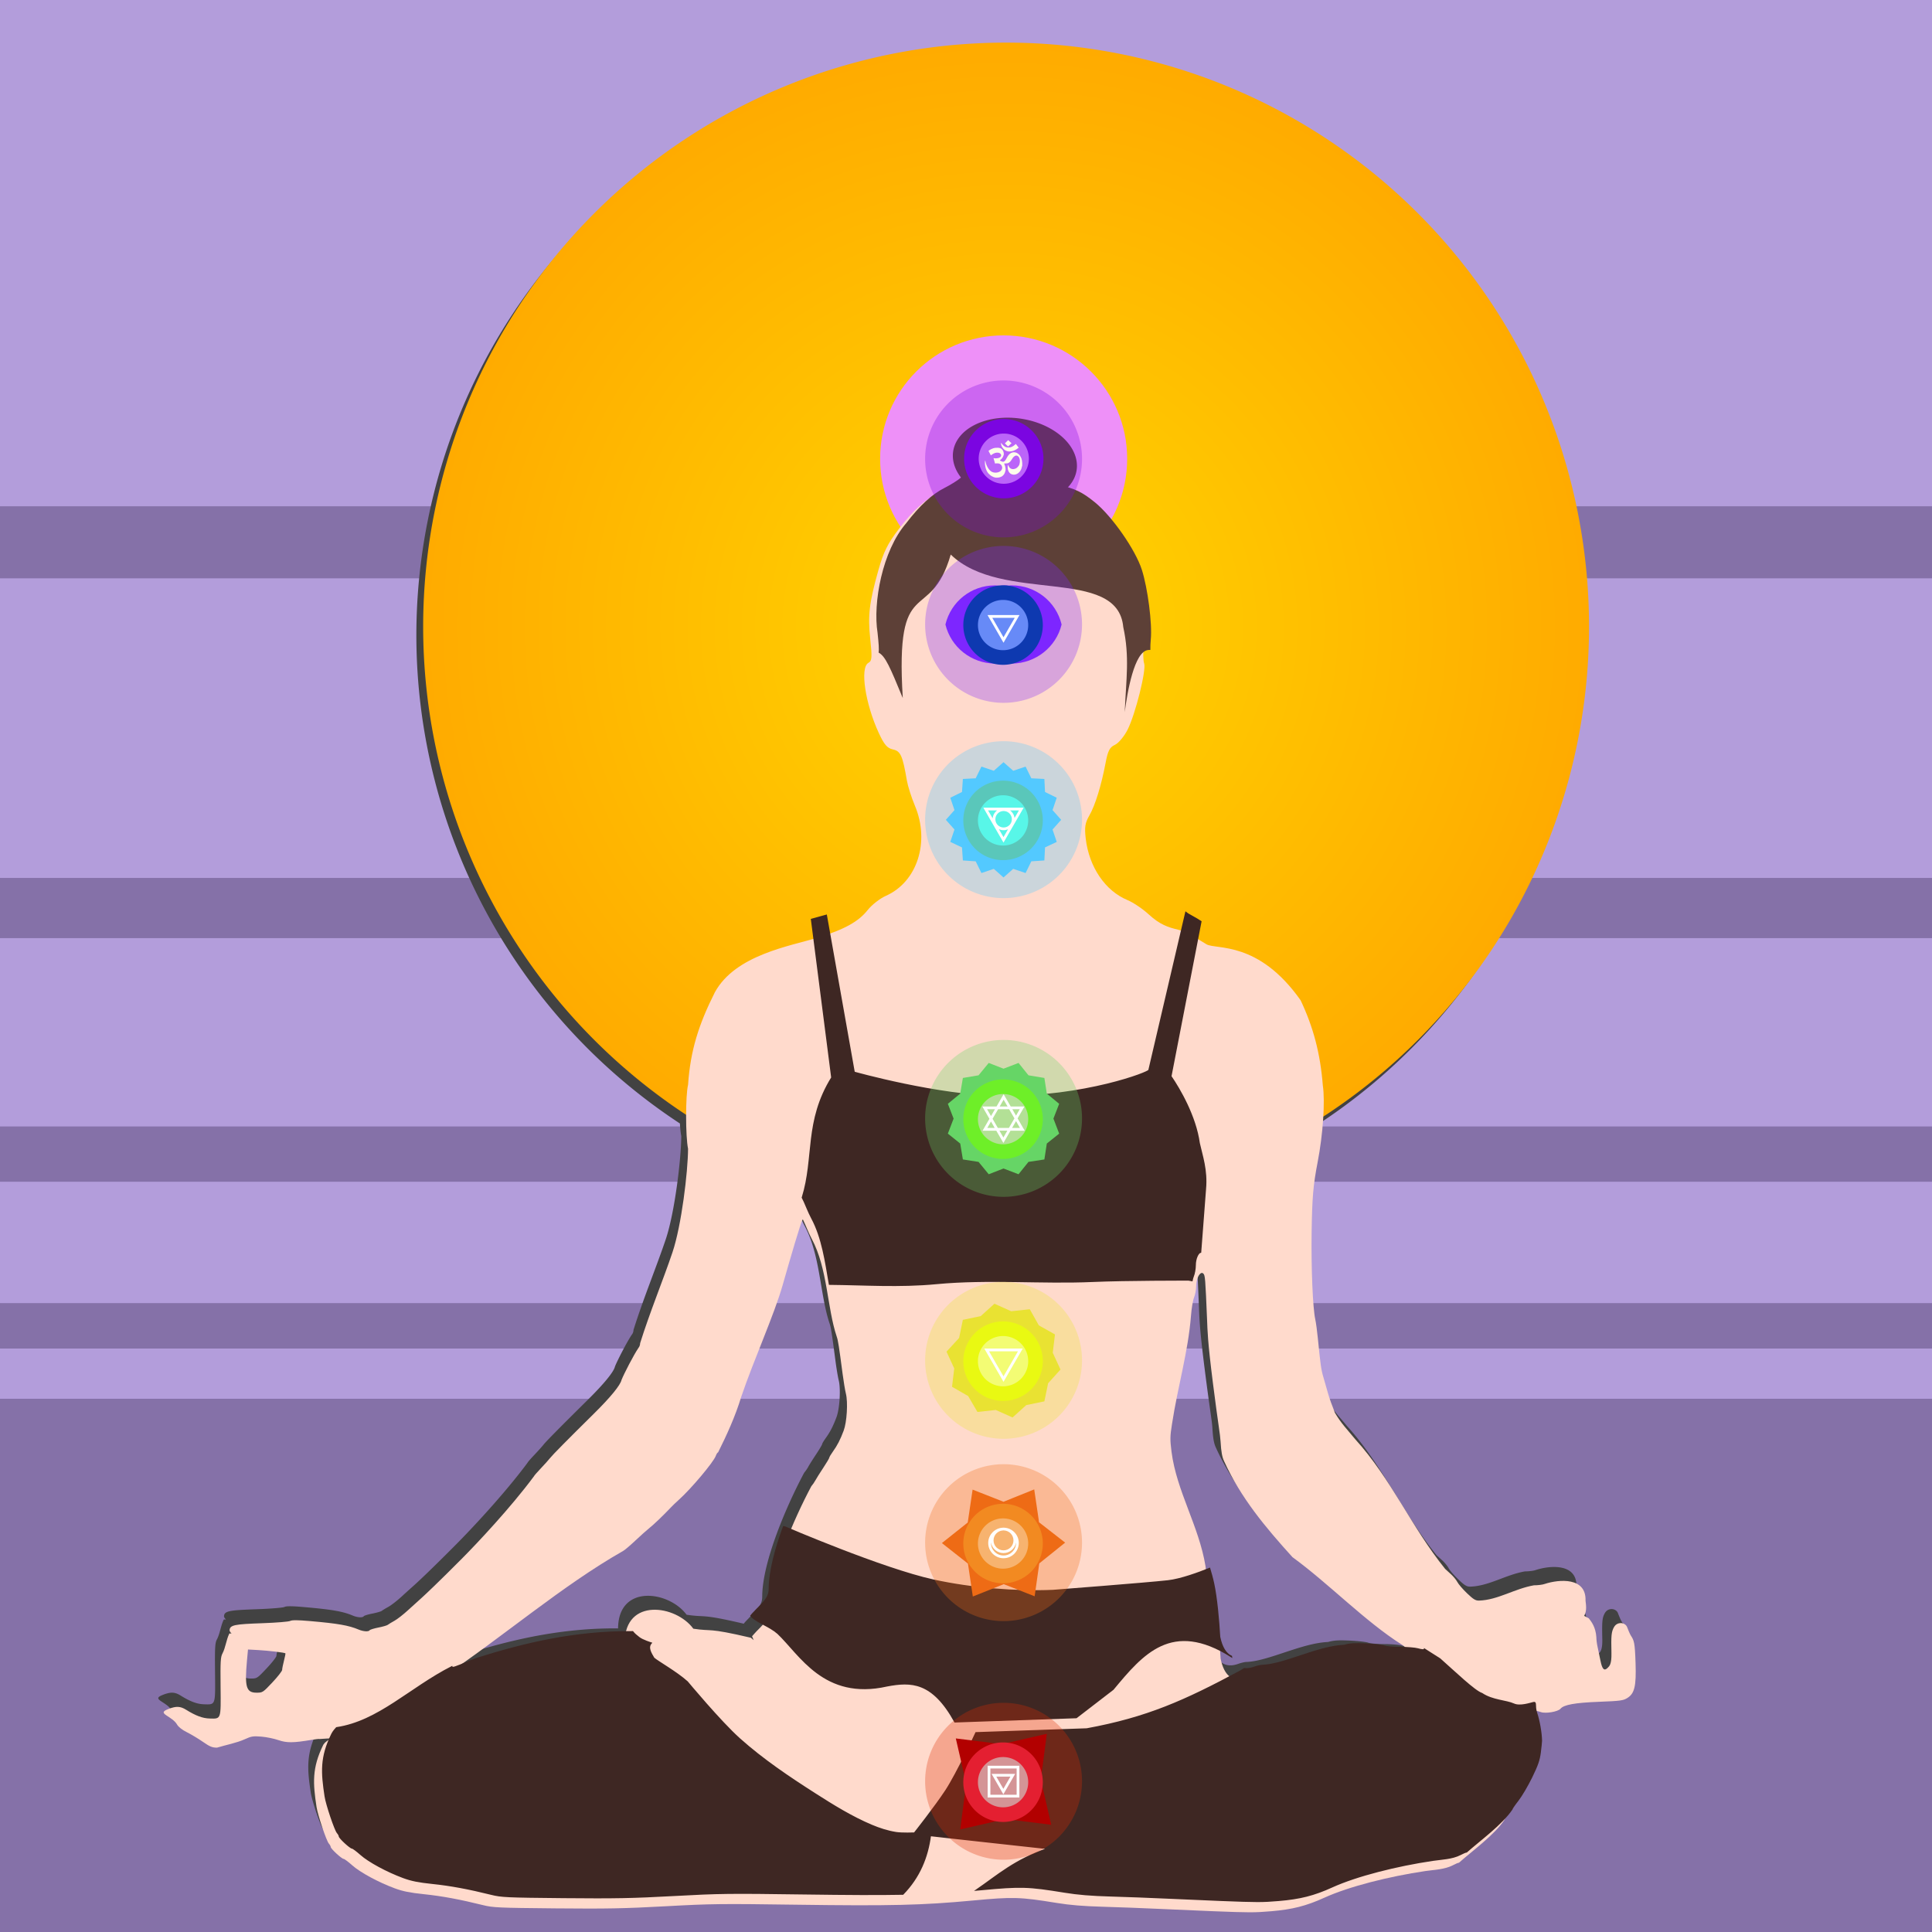 <?xml version='1.0' encoding='utf-8'?>
<svg xmlns:xlink="http://www.w3.org/1999/xlink" xmlns="http://www.w3.org/2000/svg" width="1920" height="1920" viewBox="0 0 508 508" version="1.1" id="svg5915"> <defs id="defs5909"> <pattern y="0" x="0" height="6" width="6" patternUnits="userSpaceOnUse" id="EMFhbasepattern"/> <pattern y="0" x="0" height="6" width="6" patternUnits="userSpaceOnUse" id="EMFhbasepattern-2"/> <radialGradient r="119.626" fy="53.583" fx="162.851" cy="53.583" cx="162.851" gradientTransform="matrix(1.281,0,0,1.284,55.885,-115.016)" gradientUnits="userSpaceOnUse" id="radialGradient3023" xlink:href="#linearGradient3284"/> <linearGradient id="linearGradient3284"> <stop style="stop-color:#ffd600;stop-opacity:1;" offset="0" id="stop3286"/> <stop style="stop-color:#ffab00;stop-opacity:1" offset="1" id="stop3288"/> </linearGradient> </defs>  <g id="layer1" transform="translate(0,211)"> <path style="color:#000000;display:inline;overflow:visible;visibility:visible;opacity:1;vector-effect:none;fill:#8571a8;fill-opacity:1;fill-rule:nonzero;stroke:none;stroke-width:1.727;stroke-linecap:butt;stroke-linejoin:miter;stroke-miterlimit:4;stroke-dasharray:none;stroke-dashoffset:0;stroke-opacity:1;marker:none;enable-background:accumulate" d="M 1.9531247e-6,-211 H 508 V 297 H 1.9531247e-6 Z" id="rect1149-2"/> <g id="g1859" transform="matrix(1.026,0,0,1.2,-6.585,-15.041)"> <rect y="-163.318" x="6.419" height="110.953" width="495.162" id="rect1770" style="color:#000000;display:inline;overflow:visible;visibility:visible;opacity:1;vector-effect:none;fill:#b39ddb;fill-opacity:1;fill-rule:nonzero;stroke:none;stroke-width:1.119;stroke-linecap:butt;stroke-linejoin:miter;stroke-miterlimit:4;stroke-dasharray:none;stroke-dashoffset:0;stroke-opacity:1;marker:none;enable-background:accumulate"/> <rect style="color:#000000;display:inline;overflow:visible;visibility:visible;opacity:1;vector-effect:none;fill:#b39ddb;fill-opacity:1;fill-rule:nonzero;stroke:none;stroke-width:0.861;stroke-linecap:butt;stroke-linejoin:miter;stroke-miterlimit:4;stroke-dasharray:none;stroke-dashoffset:0;stroke-opacity:1;marker:none;enable-background:accumulate" id="rect1846" width="495.162" height="65.645" x="6.419" y="-36.576"/> <rect y="42.261" x="6.419" height="41.264" width="495.162" id="rect1848" style="color:#000000;display:inline;overflow:visible;visibility:visible;opacity:1;vector-effect:none;fill:#b39ddb;fill-opacity:1;fill-rule:nonzero;stroke:none;stroke-width:0.682;stroke-linecap:butt;stroke-linejoin:miter;stroke-miterlimit:4;stroke-dasharray:none;stroke-dashoffset:0;stroke-opacity:1;marker:none;enable-background:accumulate"/> <rect style="color:#000000;display:inline;overflow:visible;visibility:visible;opacity:1;vector-effect:none;fill:#b39ddb;fill-opacity:1;fill-rule:nonzero;stroke:none;stroke-width:0.548;stroke-linecap:butt;stroke-linejoin:miter;stroke-miterlimit:4;stroke-dasharray:none;stroke-dashoffset:0;stroke-opacity:1;marker:none;enable-background:accumulate" id="rect1850" width="495.162" height="26.592" x="6.419" y="95.639"/> <rect y="132.19" x="6.419" height="11.004" width="495.162" id="rect1852" style="color:#000000;display:inline;overflow:visible;visibility:visible;opacity:1;vector-effect:none;fill:#b39ddb;fill-opacity:1;fill-rule:nonzero;stroke:none;stroke-width:0.352;stroke-linecap:butt;stroke-linejoin:miter;stroke-miterlimit:4;stroke-dasharray:none;stroke-dashoffset:0;stroke-opacity:1;marker:none;enable-background:accumulate"/> </g> <g id="g1692"> <path id="path8519-4-0-1" d="M 262.754,-197.469 A 153.275,153.561 0 0 0 109.479,-43.908 153.275,153.561 0 0 0 178.774,84.408 c 0.085,1.376 0.205,2.548 0.364,3.3 -0.036,6.085 -1.72,20.109 -4.077,27.131 -2.357,7.022 -5.929,15.666 -8.487,23.843 0,0.425 -0.19,0.973 -0.42,1.216 -1.246,1.822 -3.795,6.762 -4.455,8.409 -0.298,1.394 -2.878,4.55 -7.249,8.868 -7.104,7.019 -10.86,10.823 -11.511,11.658 -0.369,0.473 -1.463,1.692 -2.431,2.71 -0.968,1.017 -1.76,1.928 -1.76,2.024 -6.152,8.307 -15.015,17.698 -18.881,21.587 -6.242,6.279 -9.553,9.387 -10.591,10.326 -1.037,0.939 -2.398,2.146 -3.595,3.252 -1.198,1.106 -2.791,2.348 -3.541,2.761 -0.75,0.412 -1.534,0.888 -1.739,1.058 -0.206,0.17 -1.322,0.494 -2.479,0.72 -1.157,0.227 -2.184,0.543 -2.283,0.703 -0.268,0.434 -1.65,0.35 -2.893,-0.175 -2.597,-1.095 -5.432,-1.591 -12.71,-2.224 -3.265,-0.286 -4.759,-0.296 -5.239,-0.04 -0.369,0.198 -3.594,0.463 -7.165,0.59 -7.383,0.264 -8.73,0.438 -8.73,1.936 0,0.013 0.048,0.158 0.052,0.167 0.111,0.204 0.257,0.407 0.459,0.623 l -0.47,-0.035 c -0.062,0 -0.112,0.029 -0.143,0.11 -0.77,1.598 -0.958,3.616 -1.76,5.136 -0.499,0.936 -0.566,2.041 -0.499,8.655 0.087,8.74 0.172,8.49 -2.845,8.411 -1.866,-0.049 -3.649,-0.712 -6.216,-2.308 -1.478,-0.919 -2.569,-0.973 -4.521,-0.228 -1.628,0.622 -1.717,0.992 -0.598,1.737 1.027,0.684 2.156,1.339 2.763,2.37 0.374,0.655 1.323,1.398 2.601,2.036 1.106,0.552 2.992,1.684 4.19,2.518 1.797,1.25 2.443,1.516 3.688,1.516 2.391,-0.726 5.122,-1.221 7.313,-2.214 1.689,-0.777 2.181,-0.853 4.319,-0.676 1.327,0.109 3.328,0.519 4.448,0.906 2.198,0.76 3.904,0.751 8.667,-0.048 1.171,-0.196 1.81,-0.276 2.228,-0.237 0.801,-0.06 1.564,-0.103 2.139,-0.131 -0.012,0.002 -0.023,0.004 -0.035,0.006 -0.13,0.123 -0.857,0.944 -1.186,1.603 -3.042,6.157 -2.727,10.149 -1.783,16.386 0.326,2.149 2.591,8.872 3.226,9.574 0.267,0.295 0.485,0.694 0.485,0.886 0,0.452 2.886,3.117 3.375,3.117 0.205,0 1.223,0.758 2.262,1.684 2.102,1.873 6.892,4.466 11.158,6.038 2.138,0.788 3.954,1.153 7.67,1.54 4.704,0.489 9.473,1.372 15.43,2.856 2.651,0.66 3.969,0.72 18.941,0.862 13.503,0.128 18.168,0.038 28.999,-0.556 11.955,-0.656 14.49,-0.686 34.363,-0.406 3.109,0.044 5.915,0.076 8.55,0.101 1.748,0.017 3.373,0.027 4.944,0.035 1.837,0.009 3.608,0.013 5.241,0.009 0.13,-3.5e-4 0.257,-6.4e-4 0.386,-0.001 0.831,-0.003 1.643,-0.007 2.429,-0.014 0.225,-0.002 0.448,-0.004 0.67,-0.006 0.668,-0.007 1.323,-0.014 1.963,-0.024 0.309,-0.005 0.617,-0.009 0.919,-0.015 0.21,-0.004 0.431,-0.006 0.638,-0.01 8.5e-4,-9e-4 0.002,-0.002 0.003,-0.003 7.329,-0.139 12.977,-0.486 19.757,-1.111 0.252,-0.022 0.5,-0.043 0.765,-0.068 10.469,-0.983 12.292,-0.93 21.959,0.645 3.477,0.566 6.914,0.849 12.069,0.994 3.964,0.111 10.602,0.362 14.751,0.558 4.149,0.195 10.484,0.469 14.08,0.61 h 0.014 c 9.737,0.38 10.871,0.38 15.254,0.013 5.628,-0.473 9.218,-1.384 13.987,-3.551 6.459,-2.934 16.923,-5.574 26.486,-6.991 2.238,-0.332 5.053,-0.393 7.212,-1.517 0.688,-0.369 1.411,-0.67 1.609,-0.67 5.3e-4,-4.5e-4 10e-4,-10e-4 0.002,-0.002 0.446,-0.394 0.924,-0.802 1.425,-1.222 5.6e-4,-4.5e-4 10e-4,-10e-4 0.002,-0.002 0.501,-0.421 1.024,-0.854 1.56,-1.297 5.6e-4,-4.5e-4 10e-4,-0.001 0.002,-0.002 0.536,-0.443 1.085,-0.896 1.636,-1.358 5.5e-4,-4.5e-4 9.8e-4,-0.001 0.002,-0.002 0.289,-0.242 0.578,-0.492 0.867,-0.738 0.263,-0.224 0.527,-0.444 0.788,-0.671 0.273,-0.238 0.545,-0.477 0.813,-0.718 5.6e-4,-5e-4 0.001,-10e-4 0.002,-0.002 0.269,-0.241 0.534,-0.483 0.796,-0.726 5.3e-4,-5e-4 0.001,-0.001 0.002,-0.002 0.042,-0.039 0.081,-0.078 0.122,-0.116 0.219,-0.205 0.438,-0.411 0.65,-0.617 0.504,-0.49 0.986,-0.983 1.437,-1.477 5.1e-4,-5.6e-4 10e-4,-0.001 0.002,-0.002 0.225,-0.247 0.442,-0.494 0.651,-0.742 4.8e-4,-5.8e-4 10e-4,-9.8e-4 0.002,-0.002 0.417,-0.495 0.798,-0.991 1.132,-1.484 0,-0.121 0.408,-0.748 0.985,-1.53 4e-4,-5.3e-4 0.001,-9.8e-4 0.002,-0.002 0.192,-0.261 0.403,-0.539 0.625,-0.821 4e-4,-5.1e-4 0.001,-0.001 0.002,-0.002 0.887,-1.132 2.49,-3.853 3.562,-6.045 1.554,-3.178 2.017,-4.504 2.275,-6.538 0.178,-1.403 0.317,-2.777 0.317,-3.053 -0.037,-2.098 -0.589,-5.253 -1.282,-7.318 -0.011,-0.032 -0.018,-0.056 -0.028,-0.087 -0.487,-1.54 -0.089,-2.532 -0.518,-2.625 0.028,-0.084 0.064,-0.159 0.117,-0.222 0.48,-0.578 2.061,-0.615 3.535,-0.082 1.256,0.454 4.499,-0.102 5.146,-0.88 0.871,-1.05 3.776,-1.574 10.062,-1.818 5.638,-0.218 6.365,-0.314 7.458,-0.99 1.901,-1.176 2.365,-3.117 2.167,-9.13 -0.181,-5.548 -0.4,-5.95 -1.252,-7.277 -0.269,-0.419 -0.763,-1.668 -0.957,-2.175 -0.488,-1.287 -2.569,-1.54 -3.43,-0.043 -0.73,1.271 -0.785,2.317 -0.686,6.827 0.065,2.98 -0.537,3.427 -1.002,3.893 -0.902,0.903 -1.434,0.36 -1.883,-1.921 -0.231,-1.175 -0.571,-2.779 -0.749,-3.565 -0.182,-0.786 -0.328,-1.95 -0.328,-2.585 -0.174,-2.62 -1.285,-4.04 -1.982,-4.931 l -1.214,-0.64 c 0.778,-1.365 0.469,-2.923 0.359,-3.992 0.213,-6.185 -6.874,-5.631 -10.679,-4.389 -0.519,0.202 -1.805,0.366 -2.858,0.366 -5.166,0.912 -9.46,3.864 -14.408,4.009 -0.907,0.013 -1.484,-0.342 -3.125,-1.913 -1.107,-1.06 -2.246,-2.381 -2.532,-2.934 -0.285,-0.553 -1.066,-1.503 -1.735,-2.111 -0.669,-0.608 -1.33,-1.212 -1.469,-1.341 -8.958,-11.119 -14.131,-23.605 -23.582,-34.007 -2.117,-2.578 -3.754,-4.219 -5.34,-6.961 -0.735,-1.895 -1.405,-3.62 -1.852,-5.242 -0.345,-1.266 -0.88,-3.131 -1.189,-4.145 -0.548,-1.799 -0.768,-3.359 -1.443,-10.225 -0.181,-1.844 -0.481,-4.032 -0.663,-4.862 -0.654,-2.949 -1.094,-13.381 -0.959,-22.797 0.129,-9.132 0.411,-12.418 1.577,-18.439 0.355,-1.83 0.657,-3.752 0.901,-5.671 a 153.275,153.561 0 0 0 70.88,-129.456 153.275,153.561 0 0 0 -153.275,-153.561 z m -53.504,303.722 0.115,0.234 c 0.693,1.48 1.433,3.403 2.206,4.843 0.028,0.053 0.054,0.107 0.082,0.16 0.12,0.227 0.236,0.455 0.348,0.686 0.062,0.127 0.122,0.256 0.182,0.384 0.085,0.182 0.168,0.366 0.249,0.55 0.052,0.118 0.105,0.236 0.155,0.356 0.091,0.214 0.178,0.43 0.264,0.648 0.077,0.195 0.151,0.39 0.224,0.587 0.068,0.182 0.135,0.364 0.199,0.548 0.051,0.145 0.101,0.291 0.15,0.438 0.058,0.172 0.115,0.346 0.17,0.519 0.049,0.152 0.097,0.305 0.144,0.458 0.05,0.165 0.098,0.331 0.147,0.497 0.087,0.299 0.171,0.599 0.252,0.901 0.034,0.127 0.069,0.254 0.102,0.381 0.051,0.198 0.101,0.396 0.15,0.594 0.02,0.083 0.041,0.165 0.06,0.248 0.246,1.018 0.464,2.048 0.664,3.081 0.073,0.374 0.141,0.748 0.21,1.123 0.865,4.728 1.456,9.473 2.806,13.5 0.35,0.992 0.582,2.461 1.533,9.722 0.266,2.028 0.655,4.377 0.869,5.219 0.569,2.256 0.256,7.467 -0.583,9.699 -0.9,2.395 -1.668,3.886 -2.83,5.498 -0.519,0.719 -0.943,1.435 -0.943,1.59 0,0.155 -0.716,1.362 -1.592,2.684 -0.876,1.321 -1.802,2.794 -2.055,3.272 -0.254,0.478 -0.734,1.172 -1.063,1.54 -3.642,6.803 -8.652,17.995 -10.407,26.894 -0.008,0.04 -0.015,0.079 -0.023,0.119 -0.057,0.293 -0.112,0.585 -0.162,0.873 -0.009,0.05 -0.015,0.098 -0.024,0.148 -0.046,0.273 -0.09,0.544 -0.129,0.812 -0.013,0.086 -0.022,0.169 -0.034,0.254 -0.033,0.238 -0.065,0.476 -0.092,0.71 -0.004,0.038 -0.007,0.074 -0.011,0.112 -0.03,0.268 -0.058,0.535 -0.08,0.796 -0.018,0.215 -0.03,0.425 -0.042,0.635 -0.005,0.086 -0.013,0.174 -0.017,0.259 -0.014,0.297 -0.023,0.589 -0.025,0.875 0,0.117 -0.002,0.229 -0.007,0.34 -0.005,0.11 -0.012,0.218 -0.023,0.323 -0.011,0.105 -0.024,0.208 -0.041,0.309 0,0 0,5.3e-4 0,5.3e-4 -0.017,0.101 -0.037,0.201 -0.061,0.3 -0.024,0.099 -0.052,0.196 -0.084,0.294 0,0 0,5e-4 0,5e-4 -0.032,0.098 -0.069,0.194 -0.11,0.292 -0.041,0.098 -0.086,0.195 -0.136,0.294 0,0 0,5e-4 0,5e-4 -0.05,0.099 -0.105,0.198 -0.166,0.3 0,0 0,5.1e-4 0,5.1e-4 -0.06,0.101 -0.127,0.204 -0.198,0.309 0,0 0,5e-4 0,5e-4 -0.071,0.105 -0.149,0.213 -0.232,0.323 0,0 0,5.3e-4 0,5.3e-4 -0.083,0.11 -0.173,0.223 -0.268,0.34 0,0 0,5.1e-4 0,5.1e-4 -0.096,0.117 -0.198,0.237 -0.307,0.361 0,0 0,5e-4 0,5e-4 -0.218,0.249 -0.463,0.514 -0.739,0.801 0,0 0,5.1e-4 0,5.1e-4 -0.276,0.287 -0.582,0.595 -0.921,0.931 0,0 0,5.3e-4 0,5.3e-4 -0.019,0.022 -0.042,0.044 -0.061,0.066 -0.447,0.504 -1.129,1.126 -1.474,1.61 0.021,0.032 0.06,0.075 0.096,0.115 l -0.106,-0.089 h -0.076 c -11.52,-2.704 -9.746,-1.556 -14.984,-2.348 -4.552,-6.227 -17.903,-8.2 -18.004,3.578 l -0.037,0.067 c -0.017,-0.021 -0.034,-0.04 -0.051,-0.061 l -0.322,0.005 c -12.766,-0.049 -24.172,2.209 -35.312,5.425 -1.888,0.482 -3.71,1.021 -5.423,1.638 -0.004,10e-4 -0.008,0.002 -0.011,0.004 -0.01,0.004 -0.02,0.008 -0.03,0.011 -0.625,0.226 -1.241,0.458 -1.832,0.706 -0.857,0.364 -1.516,0.64 -2.084,0.871 -0.089,0.036 -0.196,0.081 -0.279,0.114 -0.132,0.053 -0.241,0.095 -0.358,0.141 -0.147,0.058 -0.292,0.114 -0.417,0.16 -0.121,0.045 -0.223,0.079 -0.325,0.114 -0.09,0.031 -0.179,0.06 -0.255,0.083 -0.278,0.083 -0.478,0.123 -0.603,0.112 0,0 -5e-4,0 -5e-4,0 -0.031,-0.003 -0.057,-0.009 -0.081,-0.017 -0.004,-0.001 -0.009,-0.002 -0.012,-0.004 -0.022,-0.008 -0.041,-0.02 -0.057,-0.033 -0.003,-0.002 -0.006,-0.004 -0.008,-0.006 -0.016,-0.014 -0.029,-0.03 -0.039,-0.049 -0.001,-0.002 -0.002,-0.004 -0.004,-0.006 -0.011,-0.02 -0.019,-0.043 -0.025,-0.068 -0.011,-0.047 -0.018,-0.101 -0.018,-0.164 15.778,-10.583 31.163,-23.907 47.167,-33.008 0.405,-0.212 1.849,-1.436 3.207,-2.718 1.359,-1.283 3.034,-2.779 3.722,-3.326 1.174,-0.933 3.676,-3.332 5.579,-5.35 0.461,-0.489 1.426,-1.416 2.147,-2.062 3.208,-2.873 9.056,-9.83 9.653,-11.482 0.183,-0.507 0.459,-0.922 0.609,-0.922 2.25,-4.508 4.506,-9.407 6.07,-14.583 3.359,-9.856 8.629,-21.459 10.864,-29.299 2.235,-7.841 4.647,-16.053 5.196,-17.105 0.03,-0.057 0.066,-0.085 0.105,-0.088 z m 104.579,14.028 -5e-4,5.3e-4 -10e-4,0.001 h 0.004 0.138 c 0.104,0.017 0.206,0.071 0.302,0.167 0.463,0.463 0.52,1.177 0.979,12.171 0.115,2.766 0.119,5.401 1.534,16.558 1.416,11.157 1.882,13.263 2.001,15.291 0.162,2.735 0.403,4.077 0.935,5.196 4.35,9.574 10.828,17.321 17.924,25.143 9.542,6.949 19,16.836 28.749,22.991 0.34,0.199 1.45,1.147 2.466,2.108 0.999,0.944 1.474,1.538 1.419,1.818 l -0.004,-0.002 c -0.006,0.039 -0.023,0.071 -0.049,0.098 -0.174,0.171 -0.751,0.108 -1.739,-0.167 -0.708,-0.197 -2.749,-0.358 -4.535,-0.359 -1.786,0 -3.672,-0.167 -4.191,-0.367 -0.519,-0.201 -2.681,-0.448 -4.806,-0.549 -3.01,-0.143 -4.282,-0.062 -5.752,0.365 -6.922,0.286 -15.669,5.039 -21.441,5.247 -0.436,0 -1.396,0.223 -2.134,0.488 -3.553,1.28 -5.87,-0.423 -6.827,-5.019 -0.248,-4.401 -0.788,-10.384 -1.598,-14.108 -0.157,-0.72 -0.32,-1.356 -0.484,-1.963 -0.023,-0.086 -0.046,-0.172 -0.07,-0.256 -0.74,-2.681 -1.494,-4.571 -1.816,-7.977 -1.72,-10.521 -7.565,-19.59 -8.906,-29.971 -0.408,-3.272 -0.396,-4.036 0.126,-7.318 1.489,-9.739 4.226,-18.829 4.981,-28.419 0.098,-1.301 0.296,-2.686 0.504,-3.669 l 0.003,5e-4 c 0.075,-0.354 0.152,-0.659 0.226,-0.885 0.004,-0.011 0.007,-0.02 0.011,-0.031 0.022,-0.065 0.044,-0.126 0.066,-0.176 0.296,-0.686 0.541,-2.02 0.541,-2.965 0,-1.708 0.73,-3.294 1.417,-3.428 l 5e-4,-0.006 c 0.009,-0.002 0.018,-0.006 0.026,-0.007 z m -250.099,98.745 2.721,0.153 c 2.688,0.151 6.897,0.656 7.091,0.85 0.054,0.056 -0.115,0.926 -0.376,1.934 -0.262,1.008 -0.475,2.089 -0.475,2.402 0,0.313 -1.148,1.789 -2.55,3.279 -2.499,2.656 -2.581,2.71 -4.152,2.71 -2.722,0 -3.159,-1.458 -2.524,-8.43 z" style="opacity:1;vector-effect:none;fill:#424242;fill-opacity:1;fill-rule:evenodd;stroke:none;stroke-width:1.207;stroke-linecap:butt;stroke-linejoin:miter;stroke-miterlimit:4;stroke-dasharray:none;stroke-dashoffset:0;stroke-opacity:1"/> <path style="fill:url(#radialGradient3023);fill-opacity:1;fill-rule:evenodd;stroke:none;stroke-width:1.207" d="M 417.817,-46.233 A 153.275,153.561 0 0 1 264.542,107.328 153.275,153.561 0 0 1 111.267,-46.233 153.275,153.561 0 0 1 264.542,-199.794 153.275,153.561 0 0 1 417.817,-46.233 Z" id="path8519-4-0"/> <path id="path1547" d="m 296.381,-90.364 c 0,17.936 -14.577,32.512 -32.512,32.512 -17.936,0 -32.449,-14.577 -32.449,-32.512 0,-17.936 14.513,-32.449 32.449,-32.449 17.936,0 32.512,14.513 32.512,32.449 z" style="fill:#ee90f8;fill-opacity:1;fill-rule:evenodd;stroke:none;stroke-width:0.792"/> <g transform="matrix(1.319,0,0,1.319,-554.875,-2310.458)" id="g5513-9" style="opacity:1"> <g transform="translate(-351.757,13.167)" id="g5509-5"> <path id="path5495-0" transform="matrix(0.114,0,0,0.114,935.929,181.073)" d="m 310.484,13076.584 c -14.892,-0.268 -66.002,17.077 -77.102,27.049 -4.992,4.485 -17.981,12.622 -28.861,18.086 -21.55,10.82 -43.467,31.027 -66.773,61.56 -19.804,25.944 -26.839,40.13 -35.996,72.602 -15.786,55.973 -18.524,78.892 -14.225,119.002 3.625,33.815 3.215,39.17 -3.281,42.805 -14.853,8.312 -5.427,71.282 18.359,122.626 9.47,20.442 14.693,26.486 24.791,28.704 13.328,2.926 16.801,10.691 24.289,54.302 1.713,9.981 8.033,29.829 14.043,44.108 26.625,63.258 4.031,133.27 -50.857,157.59 -10.269,4.55 -24.564,15.726 -31.766,24.836 -15.442,19.534 -39.489,33.629 -87.467,48.294 -47.978,14.666 -143.63,29.847 -179.643,95.301 -28.289,56.288 -42.915,101.921 -46.945,162.02 -4.576,18.553 -4.541,90.323 0,111.771 -0.238,40.575 -11.473,134.085 -27.189,180.91 -15.717,46.826 -39.534,104.458 -56.592,158.985 0,2.836 -1.267,6.487 -2.799,8.111 -8.309,12.147 -25.303,45.089 -29.707,56.07 -1.99,9.296 -19.19,30.337 -48.336,59.133 -47.371,46.804 -72.412,72.167 -76.756,77.737 -2.461,3.153 -9.755,11.285 -16.211,18.07 -6.453,6.784 -11.732,12.856 -11.732,13.492 -41.024,55.391 -100.121,118.01 -125.896,143.941 -41.619,41.87 -63.701,62.59 -70.618,68.851 -6.917,6.26 -15.986,14.308 -23.97,21.685 -7.987,7.377 -18.61,15.658 -23.613,18.408 -5.001,2.748 -10.226,5.925 -11.598,7.055 -1.375,1.131 -8.814,3.291 -16.529,4.802 -7.715,1.511 -14.559,3.622 -15.219,4.686 -1.788,2.891 -11.002,2.332 -19.295,-1.164 -17.317,-7.303 -36.216,-10.607 -84.746,-14.828 -21.774,-1.904 -31.734,-1.974 -34.934,-0.264 -2.461,1.318 -23.964,3.085 -47.781,3.935 -49.227,1.758 -58.213,2.919 -58.213,12.907 0,0.09 0.323,1.053 0.35,1.113 0.739,1.358 1.71,2.714 3.059,4.154 l -3.131,-0.236 c -0.413,0 -0.749,0.194 -0.951,0.73 -5.137,10.654 -6.388,24.115 -11.732,34.248 -3.324,6.242 -3.777,13.608 -3.328,57.711 0.58,58.279 1.149,56.61 -18.973,56.082 -12.443,-0.325 -24.332,-4.746 -41.449,-15.392 -9.853,-6.128 -17.134,-6.49 -30.145,-1.522 -10.857,4.147 -11.447,6.615 -3.99,11.58 6.845,4.559 14.378,8.93 18.424,15.801 2.496,4.369 8.824,9.326 17.342,13.574 7.378,3.679 19.951,11.231 27.943,16.788 11.982,8.334 16.294,10.108 24.59,10.107 15.942,-4.842 34.153,-8.144 48.764,-14.766 11.264,-5.178 14.545,-5.69 28.797,-4.507 8.848,0.729 22.193,3.458 29.662,6.043 14.654,5.069 26.03,5.006 57.787,-0.317 7.809,-1.309 12.067,-1.839 14.857,-1.582 8.278,-0.619 18.124,-1.133 19.09,-1.068 -4.202,2.969 -7.255,4.878 -10.533,7.847 -0.154,0.628 -2.052,2.351 -2.418,3.065 -20.284,41.056 -18.187,67.671 -11.889,109.258 2.17,14.328 17.279,59.161 21.514,63.839 1.783,1.967 3.236,4.627 3.236,5.909 0,3.014 19.24,20.787 22.504,20.787 1.367,0 8.156,5.051 15.084,11.228 14.017,12.492 45.954,29.776 74.4,40.264 14.258,5.257 26.371,7.688 51.145,10.266 31.366,3.262 63.163,9.151 102.883,19.043 17.676,4.403 26.468,4.799 126.299,5.748 90.035,0.853 121.148,0.256 193.363,-3.703 79.714,-4.375 96.615,-4.572 229.127,-2.709 163.072,2.294 220.019,0.935 308.488,-7.372 69.806,-6.553 81.96,-6.199 146.422,4.303 23.185,3.777 46.098,5.664 80.475,6.631 26.433,0.739 70.697,2.415 98.359,3.717 27.664,1.3 69.91,3.133 93.885,4.072 h 0.092 c 64.923,2.532 72.49,2.536 101.713,0.09 37.531,-3.158 61.465,-9.231 93.262,-23.676 43.068,-19.564 112.849,-37.17 176.613,-46.617 14.926,-2.211 33.69,-2.622 48.088,-10.117 4.586,-2.459 9.409,-4.467 10.73,-4.467 23.804,-21.034 61.436,-48.194 79.27,-74.523 0,-1.079 4.839,-8.146 10.756,-15.698 5.916,-7.551 16.607,-25.691 23.754,-40.31 10.36,-21.19 13.45,-30.029 15.166,-43.59 1.188,-9.356 2.113,-18.517 2.113,-20.359 -0.246,-13.992 -3.927,-35.028 -8.545,-48.799 -4.289,-12.813 -4.927,-17.08 -2.867,-19.563 3.201,-3.855 13.742,-4.101 23.572,-0.547 8.372,3.028 29.997,-0.676 34.314,-5.867 5.806,-6.998 25.176,-10.499 67.092,-12.123 37.596,-1.455 42.438,-2.095 49.729,-6.599 12.676,-7.841 15.768,-20.785 14.447,-60.877 -1.21,-36.992 -2.668,-39.671 -8.348,-48.518 -1.794,-2.793 -5.087,-11.124 -6.381,-14.506 -3.253,-8.585 -17.132,-10.268 -22.871,-0.285 -4.869,8.476 -5.236,15.448 -4.576,45.521 0.431,19.868 -3.579,22.856 -6.678,25.963 -6.012,6.022 -9.559,2.397 -12.555,-12.812 -1.542,-7.833 -3.805,-18.529 -4.994,-23.772 -1.213,-5.243 -2.188,-13 -2.188,-17.236 -1.157,-17.471 -8.572,-26.938 -13.215,-32.879 l -8.094,-4.267 c 5.187,-9.1 3.124,-19.493 2.394,-26.618 1.421,-41.241 -45.835,-37.55 -71.207,-29.267 -3.462,1.344 -12.036,2.445 -19.059,2.445 -34.445,6.084 -63.079,25.766 -96.07,26.727 -6.046,0.09 -9.894,-2.278 -20.838,-12.756 -7.385,-7.07 -14.979,-15.875 -16.881,-19.565 -1.898,-3.688 -7.105,-10.02 -11.57,-14.074 -4.464,-4.054 -8.871,-8.08 -9.795,-8.943 -59.731,-74.142 -94.224,-157.398 -157.238,-226.76 -14.115,-17.189 -25.031,-28.13 -35.605,-46.414 -4.902,-12.633 -9.368,-24.14 -12.348,-34.951 -2.302,-8.442 -5.865,-20.877 -7.926,-27.639 -3.654,-11.998 -5.124,-22.395 -9.621,-68.182 -1.206,-12.295 -3.205,-26.883 -4.42,-32.416 -4.362,-19.667 -7.292,-89.225 -6.395,-152.007 0.862,-60.889 2.739,-82.805 10.512,-122.95 9.373,-48.341 13.296,-106.448 9.084,-134.121 -4.429,-55.941 -16.428,-101.458 -38.811,-148.922 -73.998,-105.005 -147.861,-88.135 -164.818,-98.033 -16.957,-9.898 -31.299,-21.212 -49.092,-25.388 -17.793,-4.176 -32.104,-8.787 -51.768,-26.87 -10.439,-9.599 -27.146,-20.845 -37.129,-24.99 -38.935,-16.169 -67.145,-57.732 -73.002,-107.568 -2.32,-19.737 -1.123,-27.41 6.279,-40.236 10.239,-17.739 21.018,-52.61 28.471,-92.125 3.997,-21.196 7.198,-27.378 16.32,-31.534 6.242,-2.844 16.217,-14.783 22.168,-26.527 13.644,-26.925 33.036,-104.593 28.926,-115.848 -1.705,-4.664 -2.057,-18.993 -0.791,-31.847 2.693,-27.347 -5.282,-89.435 -15.652,-121.842 -11.23,-35.093 -52.055,-93.639 -82.453,-118.246 -21.867,-17.701 -33.433,-23.264 -64.668,-31.104 -25.548,-6.412 -37.631,-11.51 -36.793,-15.523 0.687,-3.284 -0.572,-4.851 -2.795,-3.477 -2.224,1.376 -7.696,-1.537 -12.16,-6.47 -4.465,-4.934 -13.415,-8.939 -19.891,-9.036 -6.477,0 -14.361,-1.713 -17.52,-3.716 -0.681,-0.433 -1.836,-0.65 -3.377,-0.678 z m -340.623,1314.307 c 4.831,10.04 10.016,23.762 15.443,33.869 27.863,51.892 26.651,120.13 43.727,171.09 2.331,6.612 3.879,16.412 10.225,64.828 1.773,13.523 4.369,29.185 5.795,34.801 3.794,15.045 1.705,49.788 -3.891,64.671 -6.001,15.972 -11.12,25.913 -18.869,36.661 -3.459,4.796 -6.289,9.565 -6.289,10.597 0,1.033 -4.775,9.084 -10.615,17.897 -5.841,8.811 -12.012,18.63 -13.701,21.818 -1.695,3.187 -4.898,7.814 -7.09,10.272 -29.758,55.59 -73.234,155.145 -73.652,216.634 0,12.433 -3.866,18.909 -21.963,36.809 -2.52,2.917 -5.66,5.969 -8.018,8.887 l 2.838,6.763 -5.127,-4.302 h -0.51 c -76.816,-18.031 -64.984,-10.374 -99.91,-15.655 -30.352,-41.52 -119.379,-54.675 -120.047,23.858 l -0.291,0.517 c -3.103,0.273 -6.209,0.538 -9.297,0.828 0,0 -0.319,-0.296 -0.328,-0.304 -5.808,1.052 -19.969,2.156 -35.779,2.699 -21.816,0.747 -40.82,2.605 -48.725,4.754 -7.131,1.938 -19.332,3.527 -27.113,3.527 -51.385,11.461 -117.293,19.796 -165.314,39.955 -27.773,11.797 -30.447,12.529 -30.447,8.321 105.204,-70.564 207.795,-159.413 314.51,-220.094 2.701,-1.415 12.327,-9.575 21.385,-18.127 9.059,-8.552 20.226,-18.526 24.814,-22.174 7.831,-6.222 24.514,-22.22 37.201,-35.674 3.073,-3.26 9.512,-9.448 14.314,-13.752 21.389,-19.159 60.384,-65.543 64.367,-76.564 1.222,-3.381 3.059,-6.149 4.062,-6.149 15.004,-30.056 30.045,-62.73 40.475,-97.238 22.397,-65.721 57.54,-143.085 72.443,-195.367 14.903,-52.282 30.984,-107.044 34.643,-114.057 0.209,-0.393 0.455,-0.597 0.734,-0.599 z m 697.297,93.556 -0.006,0.01 h 0.023 0.922 c 0.695,0.114 1.37,0.474 2.014,1.117 3.084,3.084 3.468,7.847 6.531,81.16 0.765,18.442 0.789,36.012 10.229,110.409 9.439,74.396 12.552,88.435 13.344,101.959 1.082,18.234 2.69,27.187 6.238,34.646 29.008,63.838 72.199,115.497 119.52,167.654 63.625,46.339 126.693,112.266 191.695,153.305 2.269,1.326 9.666,7.648 16.441,14.055 13.376,12.649 12.686,15.862 -2.484,11.648 -4.723,-1.312 -18.329,-2.387 -30.236,-2.394 -11.908,0 -24.486,-1.111 -27.947,-2.45 -3.459,-1.337 -17.879,-2.986 -32.047,-3.66 -20.068,-0.954 -28.55,-0.411 -38.352,2.438 -46.158,1.908 -104.482,33.599 -142.969,34.986 -2.909,0 -9.308,1.482 -14.229,3.254 -23.693,8.536 -39.14,-2.821 -45.523,-33.465 -1.657,-29.348 -5.254,-69.243 -10.656,-94.074 -5.892,-27.087 -13.109,-39.511 -15.805,-67.99 -11.468,-70.153 -50.444,-130.624 -59.389,-199.844 -2.723,-21.815 -2.64,-26.91 0.842,-48.799 9.927,-64.938 28.181,-125.549 33.211,-189.5 0.974,-12.91 3.409,-27.212 5.389,-31.783 1.975,-4.571 3.609,-13.469 3.609,-19.774 0,-11.54 4.999,-22.266 9.635,-22.908 z m -1667.654,658.426 18.143,1.022 c 17.924,1.01 45.986,4.375 47.279,5.671 0.361,0.37 -0.764,6.172 -2.504,12.893 -1.746,6.72 -3.172,13.927 -3.172,16.016 0,2.088 -7.651,11.928 -17,21.867 -16.662,17.712 -17.21,18.068 -27.686,18.068 -18.153,0 -21.061,-9.723 -16.832,-56.209 z" style="fill:#ffdacc;fill-opacity:1;stroke-width:4.538"/> <g id="g5503-2" transform="translate(-97.865,487.434)"> <path transform="scale(0.265)" id="path5497-6" d="m 3759.178,5344.876 c -42.549,-0.163 -79.833,8.605 -116.768,20.251 -1.822,0.656 -3.615,1.334 -5.338,2.057 -10.742,4.563 -12.741,5.266 -13.035,4.045 -31.422,15.99 -55.091,41.212 -86.731,45.885 -0.372,0.351 -2.456,2.706 -3.398,4.594 -8.718,17.645 -7.816,29.084 -5.109,46.957 0.933,6.158 7.426,25.427 9.246,27.438 0.766,0.845 1.391,1.988 1.391,2.539 0,1.296 8.269,8.934 9.672,8.934 0.588,0 3.505,2.171 6.482,4.826 6.024,5.369 19.751,12.797 31.977,17.305 6.128,2.259 11.333,3.304 21.98,4.412 13.48,1.402 27.146,3.932 44.217,8.184 7.597,1.892 11.376,2.063 54.281,2.471 38.696,0.367 52.066,0.109 83.103,-1.592 34.26,-1.88 41.524,-1.965 98.475,-1.164 32.408,0.456 55.012,0.572 73.764,0.217 12.477,-12.823 18.51,-27.795 20.646,-44.064 l 20.102,2.246 68.381,7.508 c -25.101,8.618 -37.903,20.31 -53.785,31.232 1.177,-0.106 2.273,-0.193 3.475,-0.307 30.001,-2.817 35.225,-2.664 62.93,1.85 9.964,1.623 19.812,2.434 34.586,2.85 11.361,0.318 30.385,1.038 42.273,1.598 11.89,0.559 30.046,1.346 40.35,1.75 h 0.039 c 27.903,1.088 31.155,1.09 43.715,0.037 16.13,-1.357 26.416,-3.968 40.082,-10.176 18.51,-8.408 48.5,-15.975 75.904,-20.035 6.415,-0.95 14.48,-1.126 20.668,-4.348 1.971,-1.057 4.044,-1.92 4.611,-1.92 10.23,-9.04 26.404,-20.713 34.068,-32.029 0,-0.464 2.08,-3.501 4.623,-6.746 2.542,-3.245 7.137,-11.041 10.209,-17.324 4.453,-9.107 5.78,-12.906 6.518,-18.734 0.511,-4.021 0.906,-7.958 0.906,-8.75 -0.106,-6.013 -1.685,-15.054 -3.67,-20.973 -1.734,-5.182 0.079,-8.281 -2.225,-7.736 -2.304,0.544 -10.227,3.272 -14.869,1.145 -5.674,-2.6 -16.087,-2.597 -23.967,-7.912 -5.426,-1.697 -20.449,-16.197 -31.635,-26.092 l -11.574,-7.357 c -0.133,0.831 -1.827,0.736 -5.125,-0.18 -2.03,-0.564 -7.879,-1.024 -12.996,-1.027 -5.118,0 -10.522,-0.479 -12.01,-1.055 -1.486,-0.575 -7.688,-1.283 -13.777,-1.572 -8.624,-0.41 -12.266,-0.178 -16.479,1.047 -19.838,0.82 -44.905,14.441 -61.445,15.037 -1.251,0 -4.001,0.637 -6.115,1.398 -2.824,1.017 -5.373,1.374 -7.645,1.082 -0.926,0.568 -1.852,1.148 -2.781,1.748 -42.161,22.66 -70.439,35.25 -115.676,43.555 l -83.34,2.885 c 0,0 -14.251,30.675 -22.631,43.443 -7.988,12.171 -23.676,32.016 -23.676,32.016 0,0 -9.305,0.377 -13.873,-0.346 -6.275,-0.996 -12.411,-2.98 -18.266,-5.447 -14.982,-6.312 -28.921,-14.957 -42.619,-23.713 -19.712,-12.601 -39.27,-25.754 -56.719,-41.338 -14.491,-12.942 -39.416,-42.94 -39.416,-42.94 -8.429,-7.507 -21.855,-14.944 -25.176,-17.814 -2.175,-3.693 -4.936,-8.015 -1.963,-11.365 0,0 -6.484,-1.987 -9.135,-4.084 -2.088,-1.652 -3.433,-2.693 -4.784,-4.412 z" style="fill:#3e2723;fill-opacity:1;stroke:#3e2723;stroke-width:1px;stroke-linecap:butt;stroke-linejoin:miter;stroke-opacity:1"/> <path id="path5499-0" d="m 1026.503,1395.459 c -1.613,4.404 -2.813,8.866 -2.837,12.289 0,1.414 -0.44,2.15 -2.498,4.186 -0.337,0.39 -0.891,0.888 -1.164,1.271 0.048,0.072 0.167,0.187 0.216,0.259 1.366,1.19 3.47,1.812 5.141,3.249 4.42,4.171 9.211,13.287 21.759,10.46 4.8,-0.904 9.063,-0.929 13.541,7.177 l 24.199,-0.85 7.328,-5.641 c 5.833,-7.028 11.674,-14.039 23.599,-6.5 l -0.01,-0.064 c -1.131,-0.512 -1.921,-1.806 -2.351,-3.867 -0.188,-3.337 -0.598,-7.874 -1.212,-10.697 -0.254,-1.168 -0.525,-2.08 -0.786,-2.959 -2.101,0.849 -5.71,2.186 -8.286,2.477 -4.253,0.479 -22.94,1.916 -22.94,1.916 -7.473,0.32 -16.314,-0.422 -23.788,-2.055 -10.266,-2.243 -29.684,-10.614 -29.684,-10.614 z" style="opacity:1;vector-effect:none;fill:#3e2723;fill-opacity:1;stroke:#3e2723;stroke-width:0.265px;stroke-linecap:butt;stroke-linejoin:miter;stroke-miterlimit:4;stroke-dasharray:none;stroke-dashoffset:0;stroke-opacity:1"/> <path id="path5501-6" d="m 1099.351,1304.426 c 0.199,0.405 -12.804,5.435 -29.546,5.274 -12.501,-0.12 -29.232,-4.837 -29.232,-4.837 l -5.551,-31.292 c -0.943,0.272 -1.929,0.542 -2.941,0.813 l 4.047,31.537 c -5.423,8.774 -3.387,15.884 -5.875,23.924 l 0.387,0.791 c 0.275,0.571 0.865,2.131 1.482,3.28 2.12,3.948 2.76,8.725 3.533,13.192 6.957,0.061 13.883,0.57 21.316,-0.138 10.312,-0.982 21.073,0.01 31.127,-0.435 6.622,-0.293 19.154,-0.269 19.154,-0.269 l 0.67,0.122 c 0.077,-0.362 0.156,-0.658 0.229,-0.828 0.225,-0.52 0.41,-1.532 0.41,-2.248 0,-1.295 0.553,-2.498 1.074,-2.599 l 0.957,-12.555 c 0.356,-3.83 -0.696,-6.711 -1.231,-9.142 -0.735,-5.368 -3.905,-10.8 -5.656,-13.348 l 5.987,-30.853 c -0.645,-0.471 -2.822,-1.599 -3.003,-1.779 z" style="opacity:1;vector-effect:none;fill:#3e2723;fill-opacity:1;stroke:#3e2723;stroke-width:0.265px;stroke-linecap:butt;stroke-linejoin:miter;stroke-miterlimit:4;stroke-dasharray:none;stroke-dashoffset:0;stroke-opacity:1"/> </g> <path transform="scale(0.265)" style="fill:#5d4037;fill-opacity:1;stroke:none;stroke-width:1px;stroke-linecap:butt;stroke-linejoin:miter;stroke-opacity:1" d="m 3637.672,6316.057 c -2.146,1.928 -7.728,5.425 -12.404,7.774 -9.262,4.65 -18.68,13.335 -28.697,26.457 -18.036,20.837 -25.148,60.157 -21.584,82.348 0.884,8.252 1.207,12.555 0.812,15.023 5.147,2.794 8.61,11.052 18.172,34.207 -5.939,-95.974 20.394,-54.111 36.084,-107.959 38.429,37.295 125.552,8.425 129.777,54.543 4.889,22.395 2.174,38.852 1.097,64.031 1.996,-15.283 7.194,-45.558 17.512,-46.756 0.394,-0.078 1.392,-0.1 1.786,-0.098 -0.05,-2.429 0.047,-5.246 0.31,-7.922 1.158,-11.753 -2.269,-38.437 -6.727,-52.365 -4.826,-15.082 -22.373,-40.245 -35.438,-50.82 -9.398,-7.607 -14.369,-9.998 -27.793,-13.367 -10.98,-2.756 -16.173,-4.947 -15.812,-6.672 0.295,-1.411 -0.246,-2.085 -1.201,-1.494 -0.956,0.591 -3.308,-0.661 -5.227,-2.781 -1.919,-2.12 -5.766,-3.841 -8.549,-3.883 -2.784,0 -4.921,-1.556 -9.527,-2.191 -4.605,-0.634 -27.822,7.639 -32.593,11.925 z" id="path5507-2"/> </g> <path transform="rotate(8.741)" style="opacity:1;vector-effect:none;fill:#5d4037;fill-opacity:1;fill-rule:evenodd;stroke:none;stroke-width:0.32;stroke-linecap:butt;stroke-linejoin:miter;stroke-miterlimit:4;stroke-dasharray:none;stroke-dashoffset:0;stroke-opacity:1;paint-order:normal" d="m 884.052,1569.324 a 12.446,8.474 0 0 1 -12.446,8.474 12.446,8.474 0 0 1 -12.446,-8.474 12.446,8.474 0 0 1 12.446,-8.474 12.446,8.474 0 0 1 12.446,8.474 z" id="path5511-4"/> </g> <g transform="matrix(1.546,0,0,1.546,43.44,-60.704)" id="g2084"> <path id="path1867" d="m 155.93,205.738 a 13.343,13.343 0 0 1 -13.343,13.343 13.343,13.343 0 0 1 -13.343,-13.343 13.343,13.343 0 0 1 13.343,-13.343 13.343,13.343 0 0 1 13.343,13.343 z" style="color:#000000;display:inline;overflow:visible;visibility:visible;opacity:0.3;vector-effect:none;fill:#dd2c00;fill-opacity:1;fill-rule:nonzero;stroke:none;stroke-width:0.858;stroke-linecap:butt;stroke-linejoin:miter;stroke-miterlimit:10;stroke-dasharray:none;stroke-dashoffset:0;stroke-opacity:1;marker:none;enable-background:accumulate"/> <g transform="matrix(1.422,0,0,1.422,187.893,-24.777)" id="g1643"> <g id="g1639"> <path style="fill:#b20000;fill-opacity:1;fill-rule:evenodd;stroke:none;stroke-width:0.33" d="m -26.162,167.311 -5.468,-0.687 -5.415,1.242 0.713,-5.495 -1.242,-5.389 5.495,0.687 5.389,-1.242 -0.713,5.495 z" id="path1631"/> <g transform="matrix(0.429,0,0,0.429,21.426,92.556)" id="g1637"> <path id="circle1633" d="m -113.272,162.378 a 11.083,11.083 0 0 1 -11.083,11.083 11.083,11.083 0 0 1 -11.083,-11.083 11.083,11.083 0 0 1 11.083,-11.083 11.083,11.083 0 0 1 11.083,11.083 z" style="color:#000000;display:inline;overflow:visible;visibility:visible;opacity:1;vector-effect:none;fill:#e41f31;fill-opacity:1;fill-rule:nonzero;stroke:none;stroke-width:0.794;stroke-linecap:butt;stroke-linejoin:miter;stroke-miterlimit:4;stroke-dasharray:none;stroke-dashoffset:0;stroke-opacity:1;marker:none;enable-background:accumulate"/> <path id="circle1635" d="m -117.346,162.378 a 7.008,7.008 0 0 1 -7.008,7.008 7.008,7.008 0 0 1 -7.008,-7.008 7.008,7.008 0 0 1 7.008,-7.008 7.008,7.008 0 0 1 7.008,7.008 z" style="color:#000000;display:inline;overflow:visible;visibility:visible;opacity:1;vector-effect:none;fill:#d49496;fill-opacity:1;fill-rule:nonzero;stroke:none;stroke-width:0.502;stroke-linecap:butt;stroke-linejoin:miter;stroke-miterlimit:4;stroke-dasharray:none;stroke-dashoffset:0;stroke-opacity:1;marker:none;enable-background:accumulate"/> </g> </g> <path style="color:#000000;font-style:normal;font-variant:normal;font-weight:normal;font-stretch:normal;font-size:medium;line-height:normal;font-family:sans-serif;font-variant-ligatures:normal;font-variant-position:normal;font-variant-caps:normal;font-variant-numeric:normal;font-variant-alternates:normal;font-feature-settings:normal;text-indent:0;text-align:start;text-decoration:none;text-decoration-line:none;text-decoration-style:solid;text-decoration-color:#000000;letter-spacing:normal;word-spacing:normal;text-transform:none;writing-mode:lr-tb;direction:ltr;text-orientation:mixed;dominant-baseline:auto;baseline-shift:baseline;text-anchor:start;white-space:normal;shape-padding:0;clip-rule:nonzero;display:inline;overflow:visible;visibility:visible;opacity:1;isolation:auto;mix-blend-mode:normal;color-interpolation:sRGB;color-interpolation-filters:linearRGB;solid-color:#000000;solid-opacity:1;vector-effect:none;fill:#ffffff;fill-opacity:1;fill-rule:evenodd;stroke:none;stroke-width:0.327;stroke-linecap:butt;stroke-linejoin:miter;stroke-miterlimit:10;stroke-dasharray:none;stroke-dashoffset:0;stroke-opacity:1;color-rendering:auto;image-rendering:auto;shape-rendering:auto;text-rendering:auto;enable-background:accumulate" d="m -33.766,160.249 v 0.164 3.631 h 3.795 v -3.795 z m 0.328,0.327 h 3.14 v 3.14 h -3.14 z m 0.142,0.649 1.41,2.443 1.41,-2.443 h -0.283 z m 0.567,0.327 h 1.686 l -0.843,1.46 z" id="path1641"/> </g> </g> <g transform="matrix(1.546,0,0,1.546,42.255,-67.054)" id="g2094"> <path id="path1867-2" d="m 156.697,169.264 a 13.343,13.343 0 0 1 -13.343,13.343 13.343,13.343 0 0 1 -13.343,-13.343 13.343,13.343 0 0 1 13.343,-13.343 13.343,13.343 0 0 1 13.343,13.343 z" style="color:#000000;display:inline;overflow:visible;visibility:visible;opacity:0.3;vector-effect:none;fill:#ee6b15;fill-opacity:1;fill-rule:nonzero;stroke:none;stroke-width:0.858;stroke-linecap:butt;stroke-linejoin:miter;stroke-miterlimit:10;stroke-dasharray:none;stroke-dashoffset:0;stroke-opacity:1;marker:none;enable-background:accumulate"/> <g transform="matrix(1.422,0,0,1.422,187.676,-29.809)" id="g1629"> <g id="g1625"> <path style="fill:#ee6b15;fill-opacity:1;fill-rule:evenodd;stroke:none;stroke-width:0.33" d="m -27.452,146.41 -3.698,-1.453 -3.698,1.479 -0.581,-3.936 -3.117,-2.457 3.091,-2.457 0.581,-3.936 3.698,1.453 3.672,-1.479 0.581,3.936 3.117,2.43 -3.091,2.483 z" id="path1617"/> <g transform="matrix(0.429,0,0,0.429,22.118,70.44)" id="g1623"> <path id="circle1619" d="m -113.272,162.378 a 11.083,11.083 0 0 1 -11.083,11.083 11.083,11.083 0 0 1 -11.083,-11.083 11.083,11.083 0 0 1 11.083,-11.083 11.083,11.083 0 0 1 11.083,11.083 z" style="color:#000000;display:inline;overflow:visible;visibility:visible;opacity:1;vector-effect:none;fill:#f28a21;fill-opacity:1;fill-rule:nonzero;stroke:none;stroke-width:0.794;stroke-linecap:butt;stroke-linejoin:miter;stroke-miterlimit:4;stroke-dasharray:none;stroke-dashoffset:0;stroke-opacity:1;marker:none;enable-background:accumulate"/> <path id="circle1621" d="m -117.346,162.378 a 7.008,7.008 0 0 1 -7.008,7.008 7.008,7.008 0 0 1 -7.008,-7.008 7.008,7.008 0 0 1 7.008,-7.008 7.008,7.008 0 0 1 7.008,7.008 z" style="color:#000000;display:inline;overflow:visible;visibility:visible;opacity:1;vector-effect:none;fill:#f7b36f;fill-opacity:1;fill-rule:nonzero;stroke:none;stroke-width:0.502;stroke-linecap:butt;stroke-linejoin:miter;stroke-miterlimit:4;stroke-dasharray:none;stroke-dashoffset:0;stroke-opacity:1;marker:none;enable-background:accumulate"/> </g> </g> <path style="color:#000000;font-style:normal;font-variant:normal;font-weight:normal;font-stretch:normal;font-size:medium;line-height:normal;font-family:sans-serif;font-variant-ligatures:normal;font-variant-position:normal;font-variant-caps:normal;font-variant-numeric:normal;font-variant-alternates:normal;font-feature-settings:normal;text-indent:0;text-align:start;text-decoration:none;text-decoration-line:none;text-decoration-style:solid;text-decoration-color:#000000;letter-spacing:normal;word-spacing:normal;text-transform:none;writing-mode:lr-tb;direction:ltr;text-orientation:mixed;dominant-baseline:auto;baseline-shift:baseline;text-anchor:start;white-space:normal;shape-padding:0;clip-rule:nonzero;display:inline;overflow:visible;visibility:visible;opacity:1;isolation:auto;mix-blend-mode:normal;color-interpolation:sRGB;color-interpolation-filters:linearRGB;solid-color:#000000;solid-opacity:1;vector-effect:none;fill:#ffffff;fill-opacity:1;fill-rule:evenodd;stroke:none;stroke-width:0.327;stroke-linecap:butt;stroke-linejoin:miter;stroke-miterlimit:10;stroke-dasharray:none;stroke-dashoffset:0;stroke-opacity:1;color-rendering:auto;image-rendering:auto;shape-rendering:auto;text-rendering:auto;enable-background:accumulate" d="m -31.177,138.203 c -0.026,0 -0.052,5e-4 -0.078,0.001 -0.97,0.041 -1.75,0.846 -1.75,1.825 0,1.009 0.822,1.827 1.828,1.827 1.008,0 1.827,-0.819 1.827,-1.827 0,-0.979 -0.776,-1.784 -1.749,-1.825 -0.026,-0.001 -0.052,-0.001 -0.078,-0.001 z m 0,0.328 c 0.021,0 0.041,5e-4 0.061,0.001 0.633,0.032 1.13,0.55 1.13,1.191 0,0.662 -0.53,1.192 -1.192,1.192 -0.658,0 -1.192,-0.53 -1.192,-1.192 0,-0.641 0.501,-1.159 1.131,-1.191 0.02,-0.001 0.041,-0.001 0.061,-0.001 z m -1.499,1.442 c 0.12,0.72 0.748,1.269 1.499,1.269 0.753,0 1.378,-0.549 1.498,-1.268 6.6e-4,0.019 5.1e-4,0.038 5.1e-4,0.057 0,0.832 -0.667,1.5 -1.499,1.5 -0.828,0 -1.5,-0.668 -1.5,-1.5 0,-0.019 0.001,-0.038 0.002,-0.057 z" id="path1627"/> </g> </g> <g transform="matrix(1.546,0,0,1.546,42.255,-59.483)" id="g2104"> <path id="circle1903" d="m 156.697,133.359 a 13.343,13.343 0 0 1 -13.343,13.343 13.343,13.343 0 0 1 -13.343,-13.343 13.343,13.343 0 0 1 13.343,-13.343 13.343,13.343 0 0 1 13.343,13.343 z" style="color:#000000;display:inline;overflow:visible;visibility:visible;opacity:0.3;vector-effect:none;fill:#e9e232;fill-opacity:1;fill-rule:nonzero;stroke:none;stroke-width:0.858;stroke-linecap:butt;stroke-linejoin:miter;stroke-miterlimit:10;stroke-dasharray:none;stroke-dashoffset:0;stroke-opacity:1;marker:none;enable-background:accumulate"/> <g transform="matrix(1.422,0,0,1.422,187.676,-34.282)" id="g1615"> <g id="g1611"> <path style="fill:#e9e232;fill-opacity:1;fill-rule:evenodd;stroke:none;stroke-width:0.33" d="m -26.29,122.795 -2.166,0.449 -1.638,1.479 -2.008,-0.898 -2.193,0.238 -1.11,-1.902 -1.928,-1.109 0.264,-2.193 -0.925,-2.008 1.506,-1.638 0.449,-2.166 2.14,-0.449 1.638,-1.479 2.008,0.898 2.219,-0.238 1.083,1.928 1.928,1.083 -0.264,2.193 0.925,2.008 -1.479,1.638 z" id="path1603"/> <g id="g1609" transform="matrix(0.429,0,0,0.429,22.118,48.33)"> <path id="circle1605" d="m -113.272,162.378 a 11.083,11.083 0 0 1 -11.083,11.083 11.083,11.083 0 0 1 -11.083,-11.083 11.083,11.083 0 0 1 11.083,-11.083 11.083,11.083 0 0 1 11.083,11.083 z" style="color:#000000;display:inline;overflow:visible;visibility:visible;opacity:1;vector-effect:none;fill:#e9f912;fill-opacity:1;fill-rule:nonzero;stroke:none;stroke-width:0.794;stroke-linecap:butt;stroke-linejoin:miter;stroke-miterlimit:4;stroke-dasharray:none;stroke-dashoffset:0;stroke-opacity:1;marker:none;enable-background:accumulate"/> <path id="circle1607" d="m -117.346,162.378 a 7.008,7.008 0 0 1 -7.008,7.008 7.008,7.008 0 0 1 -7.008,-7.008 7.008,7.008 0 0 1 7.008,-7.008 7.008,7.008 0 0 1 7.008,7.008 z" style="color:#000000;display:inline;overflow:visible;visibility:visible;opacity:1;vector-effect:none;fill:#f3fc74;fill-opacity:1;fill-rule:nonzero;stroke:none;stroke-width:0.502;stroke-linecap:butt;stroke-linejoin:miter;stroke-miterlimit:4;stroke-dasharray:none;stroke-dashoffset:0;stroke-opacity:1;marker:none;enable-background:accumulate"/> </g> </g> <path style="color:#000000;font-style:normal;font-variant:normal;font-weight:normal;font-stretch:normal;font-size:medium;line-height:normal;font-family:sans-serif;font-variant-ligatures:normal;font-variant-position:normal;font-variant-caps:normal;font-variant-numeric:normal;font-variant-alternates:normal;font-feature-settings:normal;text-indent:0;text-align:start;text-decoration:none;text-decoration-line:none;text-decoration-style:solid;text-decoration-color:#000000;letter-spacing:normal;word-spacing:normal;text-transform:none;writing-mode:lr-tb;direction:ltr;text-orientation:mixed;dominant-baseline:auto;baseline-shift:baseline;text-anchor:start;white-space:normal;shape-padding:0;clip-rule:nonzero;display:inline;overflow:visible;visibility:visible;opacity:1;isolation:auto;mix-blend-mode:normal;color-interpolation:sRGB;color-interpolation-filters:linearRGB;solid-color:#000000;solid-opacity:1;vector-effect:none;fill:#ffffff;fill-opacity:1;fill-rule:evenodd;stroke:none;stroke-width:0.327;stroke-linecap:butt;stroke-linejoin:miter;stroke-miterlimit:10;stroke-dasharray:none;stroke-dashoffset:0;stroke-opacity:1;color-rendering:auto;image-rendering:auto;shape-rendering:auto;text-rendering:auto;enable-background:accumulate" d="m -33.474,116.481 2.297,3.978 0.142,-0.246 2.155,-3.733 z m 0.567,0.327 h 3.46 l -1.73,2.996 z" id="path1613"/> </g> </g> <g transform="matrix(1.546,0,0,1.546,42.65,-65.099)" id="g2114"> <path id="circle1905" d="M 156.441,95.84 A 13.343,13.343 0 0 1 143.098,109.183 13.343,13.343 0 0 1 129.755,95.84 13.343,13.343 0 0 1 143.098,82.497 13.343,13.343 0 0 1 156.441,95.84 Z" style="color:#000000;display:inline;overflow:visible;visibility:visible;opacity:0.3;vector-effect:none;fill:#66d566;fill-opacity:1;fill-rule:nonzero;stroke:none;stroke-width:0.858;stroke-linecap:butt;stroke-linejoin:miter;stroke-miterlimit:10;stroke-dasharray:none;stroke-dashoffset:0;stroke-opacity:1;marker:none;enable-background:accumulate"/> <g transform="matrix(1.422,0,0,1.422,187.749,-41.668)" id="g1601"> <g id="g1597"> <path style="fill:#66d566;fill-opacity:1;fill-rule:evenodd;stroke:none;stroke-width:0.33" d="m -26.52,101.612 -1.902,0.291 -1.189,1.479 -1.796,-0.687 -1.77,0.687 -1.215,-1.479 -1.876,-0.291 -0.317,-1.902 -1.479,-1.189 0.687,-1.796 -0.687,-1.77 1.479,-1.215 0.317,-1.876 1.876,-0.317 1.215,-1.479 1.77,0.687 1.796,-0.687 1.189,1.479 1.902,0.317 0.291,1.876 1.479,1.215 -0.687,1.77 0.687,1.796 -1.479,1.189 z" id="path1589"/> <g transform="matrix(0.429,0,0,0.429,21.887,27.134)" id="g1595"> <path id="circle1591" d="m -113.272,162.378 a 11.083,11.083 0 0 1 -11.083,11.083 11.083,11.083 0 0 1 -11.083,-11.083 11.083,11.083 0 0 1 11.083,-11.083 11.083,11.083 0 0 1 11.083,11.083 z" style="color:#000000;display:inline;overflow:visible;visibility:visible;opacity:1;vector-effect:none;fill:#6eef28;fill-opacity:1;fill-rule:nonzero;stroke:none;stroke-width:0.794;stroke-linecap:butt;stroke-linejoin:miter;stroke-miterlimit:4;stroke-dasharray:none;stroke-dashoffset:0;stroke-opacity:1;marker:none;enable-background:accumulate"/> <path id="circle1593" d="m -117.346,162.378 a 7.008,7.008 0 0 1 -7.008,7.008 7.008,7.008 0 0 1 -7.008,-7.008 7.008,7.008 0 0 1 7.008,-7.008 7.008,7.008 0 0 1 7.008,7.008 z" style="color:#000000;display:inline;overflow:visible;visibility:visible;opacity:1;vector-effect:none;fill:#b3e096;fill-opacity:1;fill-rule:nonzero;stroke:none;stroke-width:0.502;stroke-linecap:butt;stroke-linejoin:miter;stroke-miterlimit:4;stroke-dasharray:none;stroke-dashoffset:0;stroke-opacity:1;marker:none;enable-background:accumulate"/> </g> </g> <path style="color:#000000;font-style:normal;font-variant:normal;font-weight:normal;font-stretch:normal;font-size:medium;line-height:normal;font-family:sans-serif;font-variant-ligatures:normal;font-variant-position:normal;font-variant-caps:normal;font-variant-numeric:normal;font-variant-alternates:normal;font-feature-settings:normal;text-indent:0;text-align:start;text-decoration:none;text-decoration-line:none;text-decoration-style:solid;text-decoration-color:#000000;letter-spacing:normal;word-spacing:normal;text-transform:none;writing-mode:lr-tb;direction:ltr;text-orientation:mixed;dominant-baseline:auto;baseline-shift:baseline;text-anchor:start;white-space:normal;shape-padding:0;clip-rule:nonzero;display:inline;overflow:visible;visibility:visible;opacity:1;isolation:auto;mix-blend-mode:normal;color-interpolation:sRGB;color-interpolation-filters:linearRGB;solid-color:#000000;solid-opacity:1;vector-effect:none;fill:#ffffff;fill-opacity:1;fill-rule:evenodd;stroke:none;stroke-width:0.327;stroke-linecap:butt;stroke-linejoin:miter;stroke-miterlimit:10;stroke-dasharray:none;stroke-dashoffset:0;stroke-opacity:1;color-rendering:auto;image-rendering:auto;shape-rendering:auto;text-rendering:auto;enable-background:accumulate" d="m -31.395,93.807 -0.847,1.47 h -1.698 l 0.847,1.47 -8e-5,1.4e-4 8e-5,8e-5 -0.821,1.424 h 1.643 l 0.851,1.47 0.848,-1.47 h 1.698 l -0.848,-1.47 -1.5e-4,-3e-4 0.821,-1.424 h -1.643 -2.5e-4 z m 5.9e-4,0.654 0.472,0.815 h -0.941 -2.9e-4 z m -1.98,1.143 h 0.942 l -0.226,0.39 -0.246,0.426 -2.9e-4,-4.6e-4 -8e-5,1.6e-4 z m 1.321,0 h 1.32 l 0.632,1.097 -0.556,0.96 -0.106,0.183 h -1.32 l -0.632,-1.097 z m 1.699,0 h 2.4e-4 0.887 l -0.444,0.769 -0.132,-0.229 z m 0.443,1.424 2.4e-4,4.8e-4 0.47,0.815 h -0.942 l 0.3,-0.519 z m -2.993,0.046 0.218,0.379 0.225,0.391 h -0.887 z m 1.011,1.096 h 0.941 5.8e-4 l -0.47,0.816 z" id="path1599"/> </g> </g> <g transform="matrix(1.546,0,0,1.546,42.847,-86.676)" id="g2124"> <path id="circle1907" d="M 156.313,58.989 A 13.343,13.343 0 0 1 142.971,72.332 13.343,13.343 0 0 1 129.628,58.989 13.343,13.343 0 0 1 142.971,45.646 13.343,13.343 0 0 1 156.313,58.989 Z" style="color:#000000;display:inline;overflow:visible;visibility:visible;opacity:0.3;vector-effect:none;fill:#53c9ff;fill-opacity:1;fill-rule:nonzero;stroke:none;stroke-width:0.858;stroke-linecap:butt;stroke-linejoin:miter;stroke-miterlimit:10;stroke-dasharray:none;stroke-dashoffset:0;stroke-opacity:1;marker:none;enable-background:accumulate"/> <g transform="matrix(1.422,0,0,1.422,187.785,-46.033)" id="g1587"> <g id="g1583"> <path style="fill:#53c9ff;fill-opacity:1;fill-rule:evenodd;stroke:none;stroke-width:0.33" d="m -26.636,78.734 -1.559,0.106 -0.687,1.4 -1.479,-0.502 -1.162,1.03 -1.162,-1.03 -1.479,0.502 -0.687,-1.4 -1.532,-0.106 -0.106,-1.559 -1.4,-0.66 0.502,-1.479 -1.03,-1.162 1.03,-1.162 -0.502,-1.479 1.4,-0.687 0.106,-1.559 1.532,-0.079 0.687,-1.4 1.479,0.502 1.162,-1.03 1.162,1.03 1.479,-0.502 0.687,1.4 1.559,0.079 0.079,1.559 1.4,0.687 -0.502,1.479 1.03,1.162 -1.03,1.162 0.502,1.479 -1.4,0.66 z" id="path1575"/> <g id="g1581" transform="matrix(0.429,0,0,0.429,21.772,4.283)"> <path id="circle1577" d="m -113.272,162.378 a 11.083,11.083 0 0 1 -11.083,11.083 11.083,11.083 0 0 1 -11.083,-11.083 11.083,11.083 0 0 1 11.083,-11.083 11.083,11.083 0 0 1 11.083,11.083 z" style="color:#000000;display:inline;overflow:visible;visibility:visible;opacity:1;vector-effect:none;fill:#5ac7ba;fill-opacity:1;fill-rule:nonzero;stroke:none;stroke-width:0.794;stroke-linecap:butt;stroke-linejoin:miter;stroke-miterlimit:4;stroke-dasharray:none;stroke-dashoffset:0;stroke-opacity:1;marker:none;enable-background:accumulate"/> <path id="circle1579" d="m -117.346,162.378 a 7.008,7.008 0 0 1 -7.008,7.008 7.008,7.008 0 0 1 -7.008,-7.008 7.008,7.008 0 0 1 7.008,-7.008 7.008,7.008 0 0 1 7.008,7.008 z" style="color:#000000;display:inline;overflow:visible;visibility:visible;opacity:1;vector-effect:none;fill:#58f6e8;fill-opacity:1;fill-rule:nonzero;stroke:none;stroke-width:0.502;stroke-linecap:butt;stroke-linejoin:miter;stroke-miterlimit:4;stroke-dasharray:none;stroke-dashoffset:0;stroke-opacity:1;marker:none;enable-background:accumulate"/> </g> </g> <path style="color:#000000;font-style:normal;font-variant:normal;font-weight:normal;font-stretch:normal;font-size:medium;line-height:normal;font-family:sans-serif;font-variant-ligatures:normal;font-variant-position:normal;font-variant-caps:normal;font-variant-numeric:normal;font-variant-alternates:normal;font-feature-settings:normal;text-indent:0;text-align:start;text-decoration:none;text-decoration-line:none;text-decoration-style:solid;text-decoration-color:#000000;letter-spacing:normal;word-spacing:normal;text-transform:none;writing-mode:lr-tb;direction:ltr;text-orientation:mixed;dominant-baseline:auto;baseline-shift:baseline;text-anchor:start;white-space:normal;shape-padding:0;clip-rule:nonzero;display:inline;overflow:visible;visibility:visible;opacity:1;isolation:auto;mix-blend-mode:normal;color-interpolation:sRGB;color-interpolation-filters:linearRGB;solid-color:#000000;solid-opacity:1;vector-effect:none;fill:#ffffff;fill-opacity:1;fill-rule:evenodd;stroke:none;stroke-width:0.327;stroke-linecap:butt;stroke-linejoin:miter;stroke-miterlimit:10;stroke-dasharray:none;stroke-dashoffset:0;stroke-opacity:1;color-rendering:auto;image-rendering:auto;shape-rendering:auto;text-rendering:auto;enable-background:accumulate" d="m -33.935,72.421 2.412,4.178 0.142,-0.246 2.27,-3.933 z m 0.567,0.328 h 1.082 c -0.298,0.22 -0.501,0.562 -0.532,0.952 z m 2.635,0 h 1.055 l -0.527,0.913 c -0.041,-0.374 -0.24,-0.701 -0.528,-0.913 z m -0.777,0.072 c 0.547,0 0.986,0.439 0.986,0.986 0,0.547 -0.439,0.986 -0.986,0.986 -0.547,0 -0.986,-0.439 -0.986,-0.986 0,-0.547 0.439,-0.986 0.986,-0.986 z m -0.563,2.171 c 0.171,0.082 0.362,0.127 0.563,0.127 0.187,0 0.366,-0.04 0.527,-0.111 l -0.54,0.936 z" id="path1585"/> </g> </g> <g transform="matrix(1.546,0,0,1.546,42.757,-60.704)" id="g2134"> <path id="circle1909" d="M 156.372,8.976 A 13.343,13.343 0 0 1 143.029,22.319 13.343,13.343 0 0 1 129.686,8.976 13.343,13.343 0 0 1 143.029,-4.366 13.343,13.343 0 0 1 156.372,8.976 Z" style="color:#000000;display:inline;overflow:visible;visibility:visible;opacity:0.3;vector-effect:none;fill:#7d26ff;fill-opacity:1;fill-rule:nonzero;stroke:none;stroke-width:0.858;stroke-linecap:butt;stroke-linejoin:miter;stroke-miterlimit:10;stroke-dasharray:none;stroke-dashoffset:0;stroke-opacity:1;marker:none;enable-background:accumulate"/> <g transform="matrix(1.422,0,0,1.422,187.768,-65.411)" id="g1573"> <g id="g1569"> <path style="fill:#7d26ff;fill-opacity:1;fill-rule:evenodd;stroke:none;stroke-width:0.33" d="m -32.5,47.649 c -2.827,0 -5.257,1.928 -5.917,4.676 0.66,2.721 3.091,4.649 5.917,4.676 0.211,-0.026 0.423,-0.026 0.608,-0.053 0.185,0.026 0.37,0.026 0.555,0.053 0.159,-0.026 0.291,-0.026 0.423,-0.026 0.159,0 0.317,0 0.449,0.026 2.827,-0.026 5.283,-1.955 5.944,-4.676 -0.66,-2.747 -3.117,-4.676 -5.944,-4.676 -0.132,0 -0.264,0 -0.396,0.026 -0.159,-0.026 -0.317,-0.026 -0.476,-0.026 -0.185,0 -0.37,0.026 -0.555,0.053 -0.211,-0.026 -0.396,-0.053 -0.608,-0.053 z" id="path1561"/> <g transform="matrix(0.429,0,0,0.429,21.825,-17.266)" id="g1567"> <path id="circle1563" d="m -113.272,162.378 a 11.083,11.083 0 0 1 -11.083,11.083 11.083,11.083 0 0 1 -11.083,-11.083 11.083,11.083 0 0 1 11.083,-11.083 11.083,11.083 0 0 1 11.083,11.083 z" style="color:#000000;display:inline;overflow:visible;visibility:visible;opacity:1;vector-effect:none;fill:#0e39b0;fill-opacity:1;fill-rule:nonzero;stroke:none;stroke-width:0.794;stroke-linecap:butt;stroke-linejoin:miter;stroke-miterlimit:4;stroke-dasharray:none;stroke-dashoffset:0;stroke-opacity:1;marker:none;enable-background:accumulate"/> <path id="circle1565" d="m -117.346,162.378 a 7.008,7.008 0 0 1 -7.008,7.008 7.008,7.008 0 0 1 -7.008,-7.008 7.008,7.008 0 0 1 7.008,-7.008 7.008,7.008 0 0 1 7.008,7.008 z" style="color:#000000;display:inline;overflow:visible;visibility:visible;opacity:1;vector-effect:none;fill:#678af7;fill-opacity:1;fill-rule:nonzero;stroke:none;stroke-width:0.502;stroke-linecap:butt;stroke-linejoin:miter;stroke-miterlimit:4;stroke-dasharray:none;stroke-dashoffset:0;stroke-opacity:1;marker:none;enable-background:accumulate"/> </g> </g> <path style="color:#000000;font-style:normal;font-variant:normal;font-weight:normal;font-stretch:normal;font-size:medium;line-height:normal;font-family:sans-serif;font-variant-ligatures:normal;font-variant-position:normal;font-variant-caps:normal;font-variant-numeric:normal;font-variant-alternates:normal;font-feature-settings:normal;text-indent:0;text-align:start;text-decoration:none;text-decoration-line:none;text-decoration-style:solid;text-decoration-color:#000000;letter-spacing:normal;word-spacing:normal;text-transform:none;writing-mode:lr-tb;direction:ltr;text-orientation:mixed;dominant-baseline:auto;baseline-shift:baseline;text-anchor:start;white-space:normal;shape-padding:0;clip-rule:nonzero;display:inline;overflow:visible;visibility:visible;opacity:1;isolation:auto;mix-blend-mode:normal;color-interpolation:sRGB;color-interpolation-filters:linearRGB;solid-color:#000000;solid-opacity:1;vector-effect:none;fill:#ffffff;fill-opacity:1;fill-rule:evenodd;stroke:none;stroke-width:0.327;stroke-linecap:butt;stroke-linejoin:miter;stroke-miterlimit:10;stroke-dasharray:none;stroke-dashoffset:0;stroke-opacity:1;color-rendering:auto;image-rendering:auto;shape-rendering:auto;text-rendering:auto;enable-background:accumulate" d="m -33.381,51.199 1.911,3.31 0.142,-0.246 1.769,-3.065 z m 0.567,0.327 h 2.688 l -1.344,2.328 z" id="path1571"/> </g> </g> <g transform="matrix(1.546,0,0,1.546,41.852,-60.704)" id="g2141"> <path id="circle1911" d="m 156.957,-19.163 a 13.343,13.343 0 0 1 -13.343,13.343 13.343,13.343 0 0 1 -13.343,-13.343 13.343,13.343 0 0 1 13.343,-13.343 13.343,13.343 0 0 1 13.343,13.343 z" style="color:#000000;display:inline;overflow:visible;visibility:visible;opacity:0.3;vector-effect:none;fill:#7b05e1;fill-opacity:1;fill-rule:nonzero;stroke:none;stroke-width:0.858;stroke-linecap:butt;stroke-linejoin:miter;stroke-miterlimit:10;stroke-dasharray:none;stroke-dashoffset:0;stroke-opacity:1;marker:none;enable-background:accumulate"/> <g id="g1553" transform="matrix(0.609,0,0,0.609,219.381,-118.096)"> <path id="circle1549" d="m -113.272,162.378 a 11.083,11.083 0 0 1 -11.083,11.083 11.083,11.083 0 0 1 -11.083,-11.083 11.083,11.083 0 0 1 11.083,-11.083 11.083,11.083 0 0 1 11.083,11.083 z" style="color:#000000;display:inline;overflow:visible;visibility:visible;opacity:1;vector-effect:none;fill:#7b05e1;fill-opacity:1;fill-rule:nonzero;stroke:none;stroke-width:0.794;stroke-linecap:butt;stroke-linejoin:miter;stroke-miterlimit:4;stroke-dasharray:none;stroke-dashoffset:0;stroke-opacity:1;marker:none;enable-background:accumulate"/> <path id="circle1551" d="m -117.346,162.378 a 7.008,7.008 0 0 1 -7.008,7.008 7.008,7.008 0 0 1 -7.008,-7.008 7.008,7.008 0 0 1 7.008,-7.008 7.008,7.008 0 0 1 7.008,7.008 z" style="color:#000000;display:inline;overflow:visible;visibility:visible;opacity:1;vector-effect:none;fill:#bb65f9;fill-opacity:1;fill-rule:nonzero;stroke:none;stroke-width:0.502;stroke-linecap:butt;stroke-linejoin:miter;stroke-miterlimit:4;stroke-dasharray:none;stroke-dashoffset:0;stroke-opacity:1;marker:none;enable-background:accumulate"/> </g> <path id="path1913" d="m 142.359,-15.971 c -0.101,-0.009 -0.153,-0.018 -0.236,-0.04 -0.187,-0.048 -0.377,-0.13 -0.574,-0.248 -0.071,-0.043 -0.107,-0.067 -0.173,-0.118 -0.222,-0.171 -0.417,-0.387 -0.545,-0.604 -0.031,-0.052 -0.095,-0.184 -0.13,-0.265 -0.135,-0.316 -0.215,-0.635 -0.247,-0.973 -0.023,-0.246 -0.02,-0.518 0.008,-0.621 0.007,-0.023 0.013,-0.039 0.019,-0.043 0.012,-0.008 0.029,0.025 0.037,0.072 0.075,0.444 0.25,0.892 0.484,1.246 0.195,0.295 0.444,0.524 0.683,0.628 0.308,0.134 0.709,0.146 1.052,0.032 0.232,-0.078 0.406,-0.202 0.521,-0.375 0.031,-0.046 0.063,-0.11 0.08,-0.158 0.036,-0.103 0.05,-0.217 0.037,-0.304 -0.021,-0.142 -0.07,-0.268 -0.143,-0.366 -0.044,-0.06 -0.152,-0.152 -0.232,-0.198 -0.099,-0.057 -0.228,-0.093 -0.376,-0.106 -0.093,-0.008 -0.329,1.04e-4 -0.382,0.013 -0.016,0.004 -0.043,0.018 -0.057,0.031 -0.008,0.007 -0.014,0.011 -0.015,0.009 -0.007,-0.011 -0.038,-0.121 -0.197,-0.69 -0.06,-0.214 -0.072,-0.259 -0.07,-0.26 7e-4,-7.04e-4 0.019,0.004 0.041,0.009 0.198,0.053 0.463,0.055 0.699,0.007 0.265,-0.054 0.455,-0.168 0.52,-0.312 0.028,-0.062 0.04,-0.123 0.038,-0.187 -0.004,-0.094 -0.038,-0.172 -0.106,-0.242 -0.032,-0.033 -0.115,-0.096 -0.157,-0.118 -0.099,-0.054 -0.197,-0.075 -0.374,-0.081 -0.287,-0.01 -0.577,0.093 -0.93,0.329 -0.106,0.071 -0.122,0.083 -0.156,0.119 l -0.018,0.02 -0.014,-0.022 c -0.047,-0.075 -0.15,-0.264 -0.257,-0.472 -0.041,-0.08 -0.088,-0.172 -0.105,-0.203 -0.017,-0.032 -0.032,-0.061 -0.033,-0.065 -0.003,-0.009 0.033,-0.04 0.107,-0.093 0.193,-0.138 0.441,-0.265 0.669,-0.343 0.137,-0.047 0.286,-0.076 0.477,-0.094 0.082,-0.008 0.341,-0.009 0.412,-0.002 0.206,0.021 0.344,0.056 0.437,0.111 0.22,0.13 0.385,0.356 0.457,0.628 0.034,0.13 0.049,0.273 0.04,0.4 -0.004,0.061 -0.013,0.13 -0.014,0.106 -2.7e-4,-0.018 -0.004,-0.035 -0.008,-0.035 -0.003,0 -0.007,0.01 -0.033,0.104 -0.023,0.084 -0.044,0.139 -0.079,0.209 -0.07,0.143 -0.16,0.272 -0.263,0.378 -0.053,0.054 -0.089,0.086 -0.156,0.137 -0.06,0.046 -0.075,0.06 -0.087,0.076 -0.012,0.018 -0.012,0.032 -2.9e-4,0.055 0.008,0.014 0.014,0.021 0.033,0.033 0.077,0.05 0.293,0.138 0.409,0.168 0.118,0.03 0.248,-0.02 0.372,-0.144 0.107,-0.107 0.191,-0.233 0.336,-0.506 0.068,-0.128 0.104,-0.191 0.15,-0.264 0.085,-0.135 0.167,-0.238 0.266,-0.337 0.199,-0.199 0.409,-0.306 0.68,-0.349 0.057,-0.009 0.186,-0.011 0.251,-0.004 0.186,0.02 0.367,0.09 0.529,0.204 0.28,0.196 0.503,0.513 0.629,0.891 0.04,0.119 0.056,0.185 0.076,0.314 0.022,0.14 0.04,0.302 0.047,0.439 0.006,0.091 0.006,0.296 1.1e-4,0.372 -0.004,0.063 -0.017,0.194 -0.02,0.2 -7.1e-4,0.002 -7.1e-4,-0.016 -4e-5,-0.04 7.1e-4,-0.024 2.4e-4,-0.047 -0.002,-0.051 l -0.003,-0.007 -0.002,0.007 c -0.002,0.004 -0.009,0.044 -0.018,0.089 -0.076,0.389 -0.193,0.651 -0.401,0.897 -0.221,0.262 -0.503,0.431 -0.8,0.48 -0.165,0.027 -0.341,0.015 -0.496,-0.037 -0.077,-0.026 -0.184,-0.075 -0.235,-0.109 -0.076,-0.051 -0.18,-0.154 -0.246,-0.245 -0.153,-0.211 -0.242,-0.501 -0.253,-0.822 -0.007,-0.17 0.008,-0.311 0.035,-0.383 0.013,-0.034 0.021,-0.045 0.035,-0.045 0.014,0 0.019,0.009 0.037,0.063 0.054,0.162 0.145,0.314 0.252,0.422 0.121,0.121 0.272,0.194 0.449,0.216 0.044,0.005 0.157,0.005 0.203,5e-5 0.13,-0.015 0.27,-0.054 0.365,-0.1 0.112,-0.055 0.212,-0.131 0.331,-0.25 0.163,-0.163 0.243,-0.293 0.299,-0.485 0.111,-0.376 0.097,-0.769 -0.038,-1.084 -0.029,-0.067 -0.08,-0.157 -0.103,-0.182 -0.033,-0.035 -0.141,-0.12 -0.189,-0.148 -0.029,-0.017 -0.065,-0.032 -0.104,-0.043 -0.046,-0.013 -0.132,-0.015 -0.183,-0.005 -0.125,0.026 -0.242,0.097 -0.37,0.225 -0.106,0.106 -0.181,0.207 -0.315,0.424 -0.127,0.205 -0.208,0.314 -0.315,0.421 -0.083,0.084 -0.152,0.135 -0.243,0.182 -0.079,0.041 -0.134,0.06 -0.214,0.074 -0.043,0.008 -0.054,0.008 -0.224,0.008 -0.185,2.35e-4 -0.222,0.003 -0.27,0.017 -0.04,0.012 -0.052,0.047 -0.023,0.07 0.008,0.006 0.019,0.029 0.052,0.112 0.078,0.192 0.102,0.261 0.129,0.377 0.053,0.226 0.067,0.452 0.043,0.662 l -0.004,0.039 -7e-4,-0.03 c -0.002,-0.058 -0.007,-0.052 -0.025,0.034 -0.039,0.173 -0.075,0.283 -0.133,0.403 -0.067,0.139 -0.143,0.246 -0.251,0.354 -0.109,0.109 -0.215,0.183 -0.345,0.242 -0.167,0.075 -0.366,0.125 -0.574,0.143 -0.052,0.005 -0.219,0.007 -0.257,0.003 z m 2.158,-4.46 c -0.05,-0.003 -0.137,-0.013 -0.179,-0.021 -0.177,-0.034 -0.394,-0.13 -0.534,-0.235 -0.266,-0.2 -0.476,-0.496 -0.57,-0.801 -0.019,-0.062 -0.031,-0.115 -0.044,-0.196 -0.015,-0.09 -0.019,-0.138 -0.014,-0.163 0.004,-0.024 0.009,-0.03 0.021,-0.03 0.019,0 0.04,0.025 0.123,0.144 0.123,0.178 0.275,0.325 0.461,0.446 0.095,0.062 0.143,0.086 0.236,0.118 0.155,0.053 0.289,0.073 0.463,0.069 0.095,-0.002 0.159,-0.009 0.239,-0.025 0.204,-0.042 0.363,-0.111 0.573,-0.252 0.105,-0.07 0.169,-0.12 0.283,-0.224 0.07,-0.064 0.122,-0.108 0.126,-0.108 0.002,0 0.019,0.022 0.038,0.048 0.02,0.027 0.091,0.119 0.157,0.206 0.167,0.217 0.222,0.291 0.295,0.395 l 0.007,0.009 -0.013,0.009 c -0.012,0.009 -0.013,0.009 -0.019,0.003 -0.009,-0.008 -0.027,-0.008 -0.043,3.53e-4 -0.007,0.004 -0.029,0.021 -0.049,0.038 -0.429,0.378 -1.024,0.595 -1.558,0.567 z m -0.205,-0.914 c -0.176,-0.172 -0.41,-0.399 -0.441,-0.427 -0.02,-0.018 -0.036,-0.033 -0.036,-0.034 0,-0.007 0.47,-0.472 0.534,-0.528 l 0.027,-0.024 0.024,0.022 c 0.013,0.012 0.147,0.135 0.296,0.272 0.15,0.137 0.272,0.251 0.272,0.253 0,0.004 -0.025,0.026 -0.028,0.024 -0.018,-0.009 -0.022,-0.01 -0.033,-0.008 -0.007,0.001 -0.02,0.008 -0.029,0.016 -0.009,0.007 -0.121,0.116 -0.249,0.241 -0.234,0.23 -0.252,0.246 -0.275,0.246 -0.004,0 -0.029,-0.022 -0.062,-0.054 z" style="fill:#fdfdeb;fill-opacity:1;stroke-width:0.238"/> </g> </g> </g> </svg>